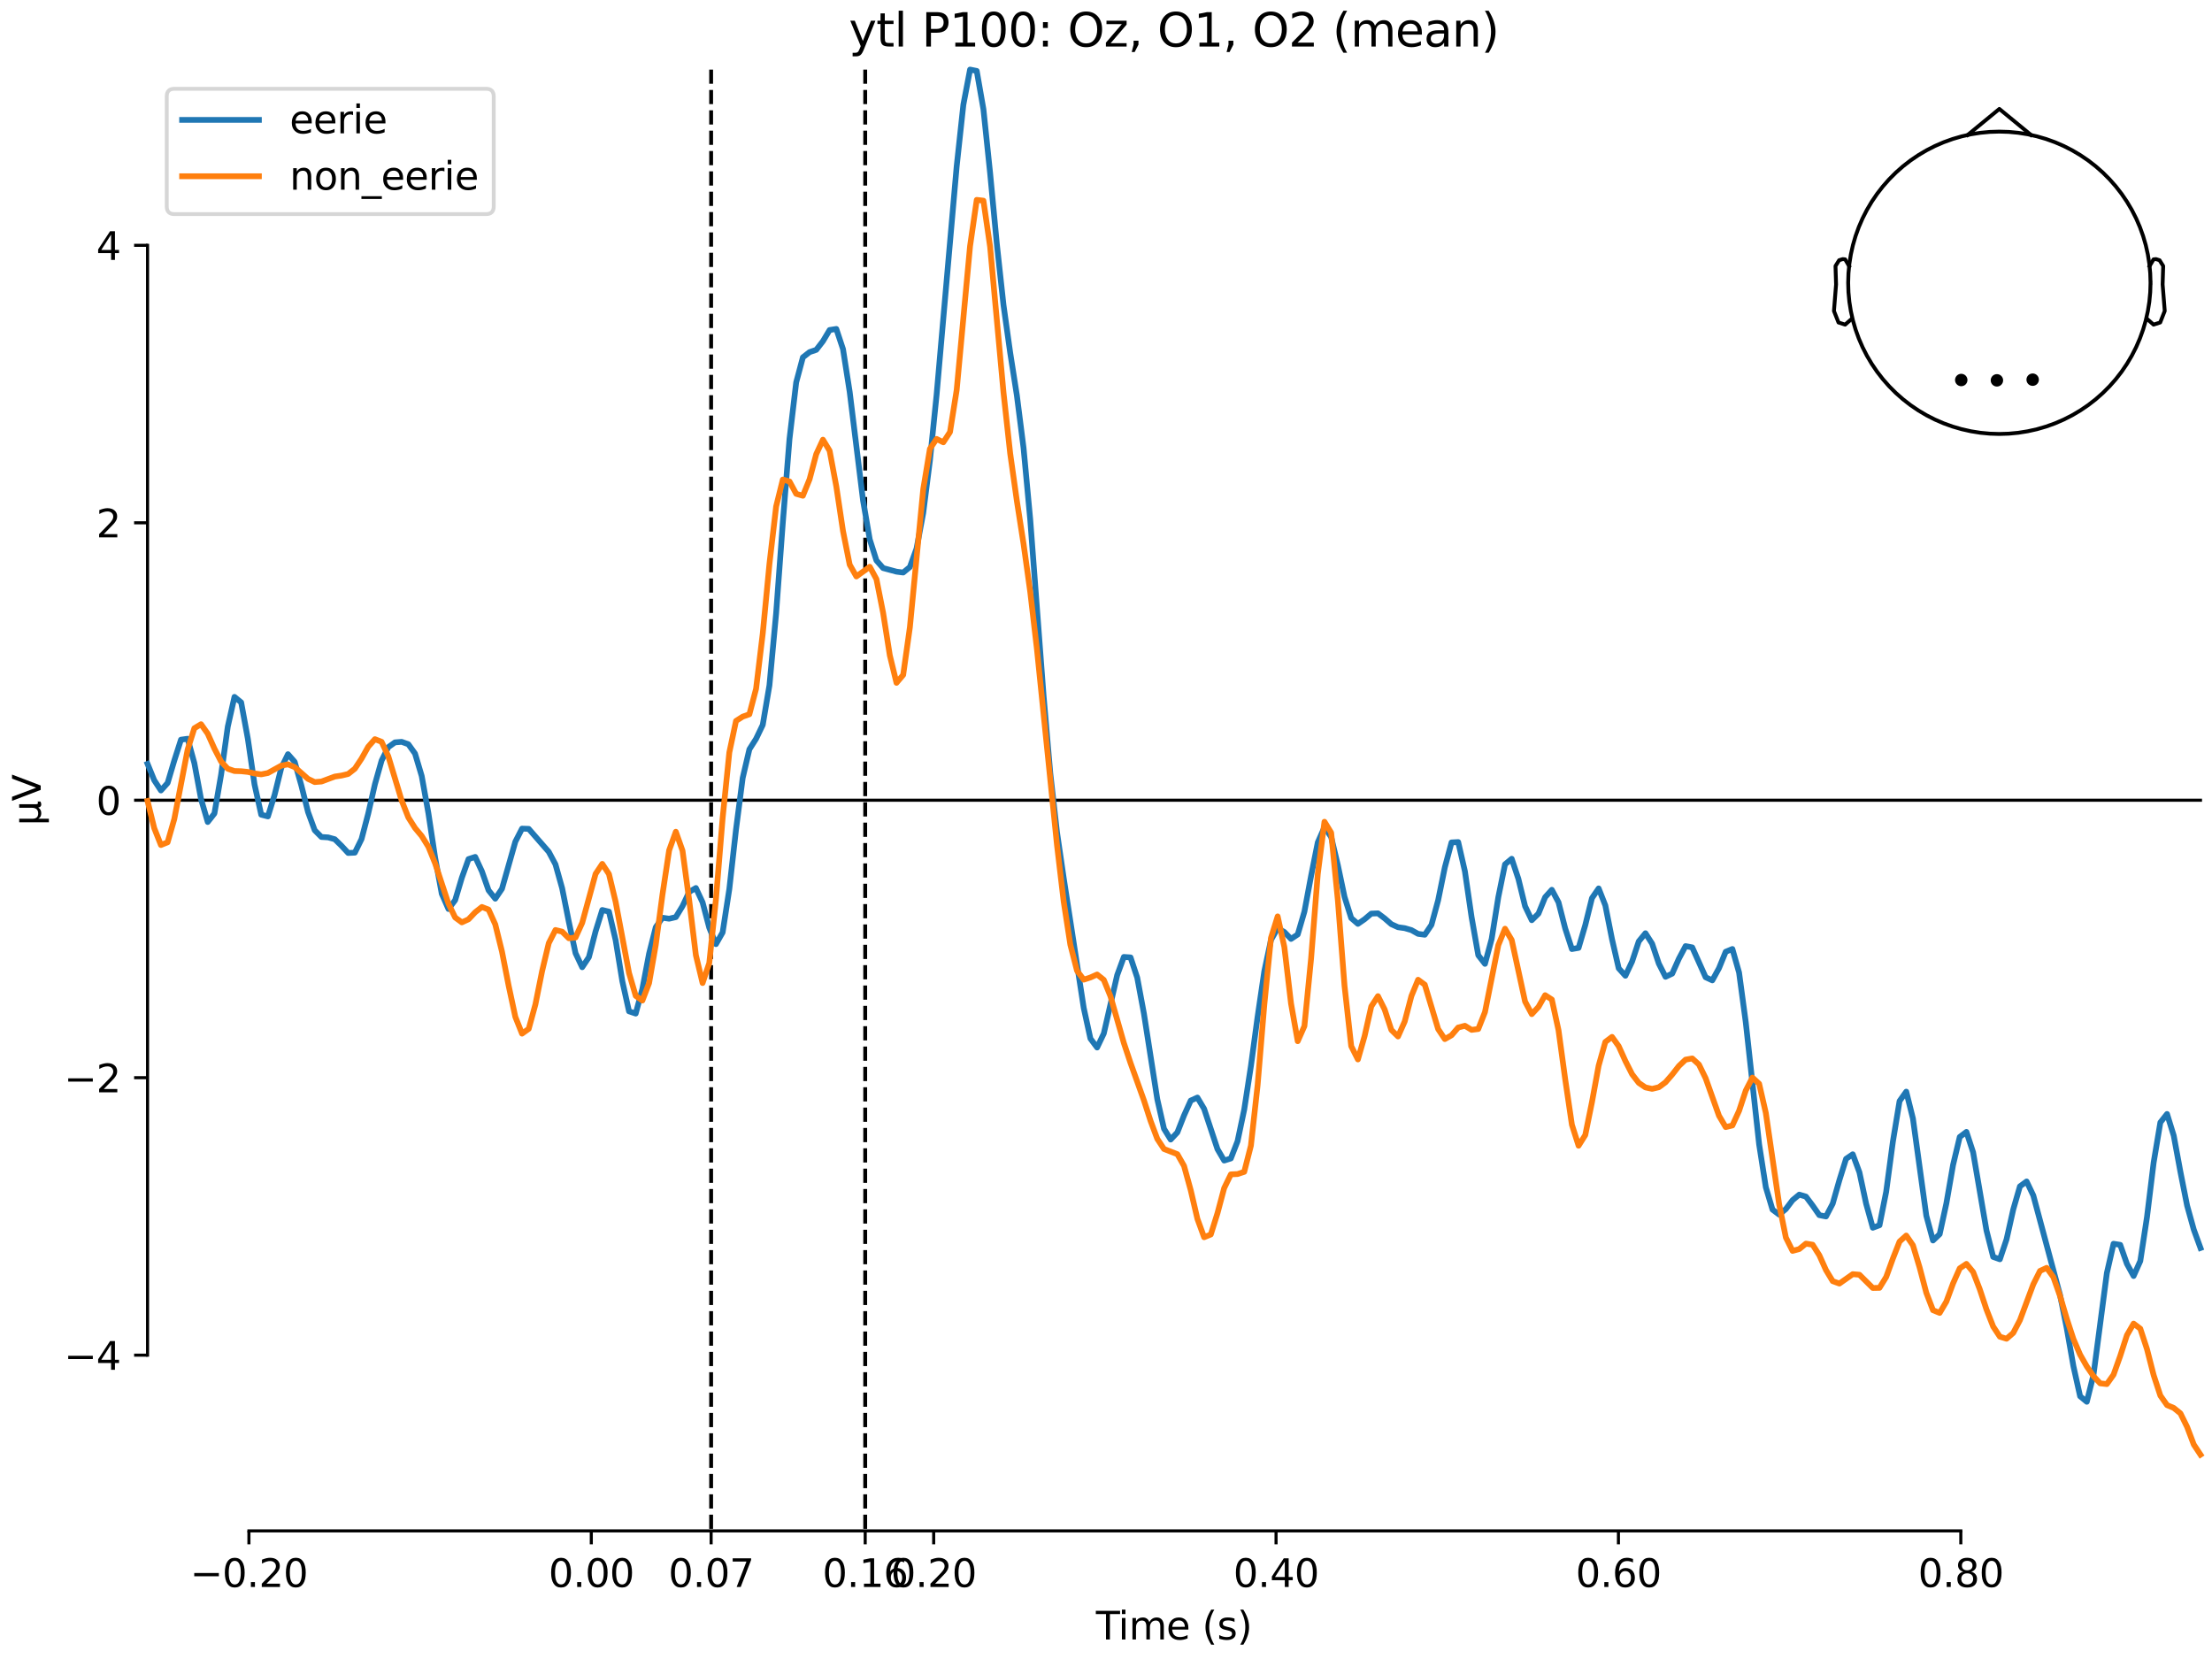 <?xml version="1.0" encoding="utf-8" standalone="no"?>
<!DOCTYPE svg PUBLIC "-//W3C//DTD SVG 1.1//EN"
  "http://www.w3.org/Graphics/SVG/1.1/DTD/svg11.dtd">
<svg xmlns:xlink="http://www.w3.org/1999/xlink" width="576pt" height="432pt" viewBox="0 0 576 432" xmlns="http://www.w3.org/2000/svg" version="1.1">
 <defs>
  <style type="text/css">*{stroke-linejoin: round; stroke-linecap: butt}</style>
 </defs>
 <g id="figure_1">
  <g id="patch_1">
   <path d="M 0 432 
L 576 432 
L 576 0 
L 0 0 
z
" style="fill: #ffffff"/>
  </g>
  <g id="axes_1">
   <g id="patch_2">
    <path d="M 38.421 398.644 
L 573 398.644 
L 573 18.118 
L 38.421 18.118 
L 38.421 398.644 
z
" style="fill: none; opacity: 0"/>
   </g>
   <g id="patch_3">
    <path d="M 38.421 352.884 
L 38.421 63.878 
" style="fill: none; stroke: #000000; stroke-width: 0.8; stroke-linejoin: miter; stroke-linecap: square"/>
   </g>
   <g id="LineCollection_1">
    <path d="M 185.177 18.118 
L 185.177 398.644 
" clip-path="url(#p6e39efc5b0)" style="fill: none; stroke-dasharray: 3.7,1.6; stroke-dashoffset: 0; stroke: #000000"/>
    <path d="M 225.297 18.118 
L 225.297 398.644 
" clip-path="url(#p6e39efc5b0)" style="fill: none; stroke-dasharray: 3.7,1.6; stroke-dashoffset: 0; stroke: #000000"/>
   </g>
   <g id="matplotlib.axis_1">
    <g id="xtick_1">
     <g id="line2d_1">
      <defs>
       <path id="meba00165ad" d="M 0 0 
L 0 3.5 
" style="stroke: #000000; stroke-width: 0.8"/>
      </defs>
      <g>
       <use xlink:href="#meba00165ad" x="64.819" y="398.644" style="stroke: #000000; stroke-width: 0.8"/>
      </g>
     </g>
     <g id="text_1">
      <!-- −0.20 -->
      <g transform="translate(49.496 413.242) scale(0.1 -0.1)">
       <defs>
        <path id="DejaVuSans-2212" d="M 678 2272 
L 4684 2272 
L 4684 1741 
L 678 1741 
L 678 2272 
z
" transform="scale(0.016)"/>
        <path id="DejaVuSans-30" d="M 2034 4250 
Q 1547 4250 1301 3770 
Q 1056 3291 1056 2328 
Q 1056 1369 1301 889 
Q 1547 409 2034 409 
Q 2525 409 2770 889 
Q 3016 1369 3016 2328 
Q 3016 3291 2770 3770 
Q 2525 4250 2034 4250 
z
M 2034 4750 
Q 2819 4750 3233 4129 
Q 3647 3509 3647 2328 
Q 3647 1150 3233 529 
Q 2819 -91 2034 -91 
Q 1250 -91 836 529 
Q 422 1150 422 2328 
Q 422 3509 836 4129 
Q 1250 4750 2034 4750 
z
" transform="scale(0.016)"/>
        <path id="DejaVuSans-2e" d="M 684 794 
L 1344 794 
L 1344 0 
L 684 0 
L 684 794 
z
" transform="scale(0.016)"/>
        <path id="DejaVuSans-32" d="M 1228 531 
L 3431 531 
L 3431 0 
L 469 0 
L 469 531 
Q 828 903 1448 1529 
Q 2069 2156 2228 2338 
Q 2531 2678 2651 2914 
Q 2772 3150 2772 3378 
Q 2772 3750 2511 3984 
Q 2250 4219 1831 4219 
Q 1534 4219 1204 4116 
Q 875 4013 500 3803 
L 500 4441 
Q 881 4594 1212 4672 
Q 1544 4750 1819 4750 
Q 2544 4750 2975 4387 
Q 3406 4025 3406 3419 
Q 3406 3131 3298 2873 
Q 3191 2616 2906 2266 
Q 2828 2175 2409 1742 
Q 1991 1309 1228 531 
z
" transform="scale(0.016)"/>
       </defs>
       <use xlink:href="#DejaVuSans-2212"/>
       <use xlink:href="#DejaVuSans-30" transform="translate(83.789 0)"/>
       <use xlink:href="#DejaVuSans-2e" transform="translate(147.412 0)"/>
       <use xlink:href="#DejaVuSans-32" transform="translate(179.199 0)"/>
       <use xlink:href="#DejaVuSans-30" transform="translate(242.822 0)"/>
      </g>
     </g>
    </g>
    <g id="xtick_2">
     <g id="line2d_2">
      <g>
       <use xlink:href="#meba00165ad" x="153.973" y="398.644" style="stroke: #000000; stroke-width: 0.8"/>
      </g>
     </g>
     <g id="text_2">
      <!-- 0.00 -->
      <g transform="translate(142.84 413.242) scale(0.1 -0.1)">
       <use xlink:href="#DejaVuSans-30"/>
       <use xlink:href="#DejaVuSans-2e" transform="translate(63.623 0)"/>
       <use xlink:href="#DejaVuSans-30" transform="translate(95.41 0)"/>
       <use xlink:href="#DejaVuSans-30" transform="translate(159.033 0)"/>
      </g>
     </g>
    </g>
    <g id="xtick_3">
     <g id="line2d_3">
      <g>
       <use xlink:href="#meba00165ad" x="185.177" y="398.644" style="stroke: #000000; stroke-width: 0.8"/>
      </g>
     </g>
     <g id="text_3">
      <!-- 0.07 -->
      <g transform="translate(174.045 413.242) scale(0.1 -0.1)">
       <defs>
        <path id="DejaVuSans-37" d="M 525 4666 
L 3525 4666 
L 3525 4397 
L 1831 0 
L 1172 0 
L 2766 4134 
L 525 4134 
L 525 4666 
z
" transform="scale(0.016)"/>
       </defs>
       <use xlink:href="#DejaVuSans-30"/>
       <use xlink:href="#DejaVuSans-2e" transform="translate(63.623 0)"/>
       <use xlink:href="#DejaVuSans-30" transform="translate(95.41 0)"/>
       <use xlink:href="#DejaVuSans-37" transform="translate(159.033 0)"/>
      </g>
     </g>
    </g>
    <g id="xtick_4">
     <g id="line2d_4">
      <g>
       <use xlink:href="#meba00165ad" x="225.297" y="398.644" style="stroke: #000000; stroke-width: 0.8"/>
      </g>
     </g>
     <g id="text_4">
      <!-- 0.16 -->
      <g transform="translate(214.164 413.242) scale(0.1 -0.1)">
       <defs>
        <path id="DejaVuSans-31" d="M 794 531 
L 1825 531 
L 1825 4091 
L 703 3866 
L 703 4441 
L 1819 4666 
L 2450 4666 
L 2450 531 
L 3481 531 
L 3481 0 
L 794 0 
L 794 531 
z
" transform="scale(0.016)"/>
        <path id="DejaVuSans-36" d="M 2113 2584 
Q 1688 2584 1439 2293 
Q 1191 2003 1191 1497 
Q 1191 994 1439 701 
Q 1688 409 2113 409 
Q 2538 409 2786 701 
Q 3034 994 3034 1497 
Q 3034 2003 2786 2293 
Q 2538 2584 2113 2584 
z
M 3366 4563 
L 3366 3988 
Q 3128 4100 2886 4159 
Q 2644 4219 2406 4219 
Q 1781 4219 1451 3797 
Q 1122 3375 1075 2522 
Q 1259 2794 1537 2939 
Q 1816 3084 2150 3084 
Q 2853 3084 3261 2657 
Q 3669 2231 3669 1497 
Q 3669 778 3244 343 
Q 2819 -91 2113 -91 
Q 1303 -91 875 529 
Q 447 1150 447 2328 
Q 447 3434 972 4092 
Q 1497 4750 2381 4750 
Q 2619 4750 2861 4703 
Q 3103 4656 3366 4563 
z
" transform="scale(0.016)"/>
       </defs>
       <use xlink:href="#DejaVuSans-30"/>
       <use xlink:href="#DejaVuSans-2e" transform="translate(63.623 0)"/>
       <use xlink:href="#DejaVuSans-31" transform="translate(95.41 0)"/>
       <use xlink:href="#DejaVuSans-36" transform="translate(159.033 0)"/>
      </g>
     </g>
    </g>
    <g id="xtick_5">
     <g id="line2d_5">
      <g>
       <use xlink:href="#meba00165ad" x="243.128" y="398.644" style="stroke: #000000; stroke-width: 0.8"/>
      </g>
     </g>
     <g id="text_5">
      <!-- 0.20 -->
      <g transform="translate(231.995 413.242) scale(0.1 -0.1)">
       <use xlink:href="#DejaVuSans-30"/>
       <use xlink:href="#DejaVuSans-2e" transform="translate(63.623 0)"/>
       <use xlink:href="#DejaVuSans-32" transform="translate(95.41 0)"/>
       <use xlink:href="#DejaVuSans-30" transform="translate(159.033 0)"/>
      </g>
     </g>
    </g>
    <g id="xtick_6">
     <g id="line2d_6">
      <g>
       <use xlink:href="#meba00165ad" x="332.282" y="398.644" style="stroke: #000000; stroke-width: 0.8"/>
      </g>
     </g>
     <g id="text_6">
      <!-- 0.40 -->
      <g transform="translate(321.15 413.242) scale(0.1 -0.1)">
       <defs>
        <path id="DejaVuSans-34" d="M 2419 4116 
L 825 1625 
L 2419 1625 
L 2419 4116 
z
M 2253 4666 
L 3047 4666 
L 3047 1625 
L 3713 1625 
L 3713 1100 
L 3047 1100 
L 3047 0 
L 2419 0 
L 2419 1100 
L 313 1100 
L 313 1709 
L 2253 4666 
z
" transform="scale(0.016)"/>
       </defs>
       <use xlink:href="#DejaVuSans-30"/>
       <use xlink:href="#DejaVuSans-2e" transform="translate(63.623 0)"/>
       <use xlink:href="#DejaVuSans-34" transform="translate(95.41 0)"/>
       <use xlink:href="#DejaVuSans-30" transform="translate(159.033 0)"/>
      </g>
     </g>
    </g>
    <g id="xtick_7">
     <g id="line2d_7">
      <g>
       <use xlink:href="#meba00165ad" x="421.437" y="398.644" style="stroke: #000000; stroke-width: 0.8"/>
      </g>
     </g>
     <g id="text_7">
      <!-- 0.60 -->
      <g transform="translate(410.304 413.242) scale(0.1 -0.1)">
       <use xlink:href="#DejaVuSans-30"/>
       <use xlink:href="#DejaVuSans-2e" transform="translate(63.623 0)"/>
       <use xlink:href="#DejaVuSans-36" transform="translate(95.41 0)"/>
       <use xlink:href="#DejaVuSans-30" transform="translate(159.033 0)"/>
      </g>
     </g>
    </g>
    <g id="xtick_8">
     <g id="line2d_8">
      <g>
       <use xlink:href="#meba00165ad" x="510.592" y="398.644" style="stroke: #000000; stroke-width: 0.8"/>
      </g>
     </g>
     <g id="text_8">
      <!-- 0.80 -->
      <g transform="translate(499.459 413.242) scale(0.1 -0.1)">
       <defs>
        <path id="DejaVuSans-38" d="M 2034 2216 
Q 1584 2216 1326 1975 
Q 1069 1734 1069 1313 
Q 1069 891 1326 650 
Q 1584 409 2034 409 
Q 2484 409 2743 651 
Q 3003 894 3003 1313 
Q 3003 1734 2745 1975 
Q 2488 2216 2034 2216 
z
M 1403 2484 
Q 997 2584 770 2862 
Q 544 3141 544 3541 
Q 544 4100 942 4425 
Q 1341 4750 2034 4750 
Q 2731 4750 3128 4425 
Q 3525 4100 3525 3541 
Q 3525 3141 3298 2862 
Q 3072 2584 2669 2484 
Q 3125 2378 3379 2068 
Q 3634 1759 3634 1313 
Q 3634 634 3220 271 
Q 2806 -91 2034 -91 
Q 1263 -91 848 271 
Q 434 634 434 1313 
Q 434 1759 690 2068 
Q 947 2378 1403 2484 
z
M 1172 3481 
Q 1172 3119 1398 2916 
Q 1625 2713 2034 2713 
Q 2441 2713 2670 2916 
Q 2900 3119 2900 3481 
Q 2900 3844 2670 4047 
Q 2441 4250 2034 4250 
Q 1625 4250 1398 4047 
Q 1172 3844 1172 3481 
z
" transform="scale(0.016)"/>
       </defs>
       <use xlink:href="#DejaVuSans-30"/>
       <use xlink:href="#DejaVuSans-2e" transform="translate(63.623 0)"/>
       <use xlink:href="#DejaVuSans-38" transform="translate(95.41 0)"/>
       <use xlink:href="#DejaVuSans-30" transform="translate(159.033 0)"/>
      </g>
     </g>
    </g>
    <g id="text_9">
     <!-- Time (s) -->
     <g transform="translate(285.381 426.92) scale(0.1 -0.1)">
      <defs>
       <path id="DejaVuSans-54" d="M -19 4666 
L 3928 4666 
L 3928 4134 
L 2272 4134 
L 2272 0 
L 1638 0 
L 1638 4134 
L -19 4134 
L -19 4666 
z
" transform="scale(0.016)"/>
       <path id="DejaVuSans-69" d="M 603 3500 
L 1178 3500 
L 1178 0 
L 603 0 
L 603 3500 
z
M 603 4863 
L 1178 4863 
L 1178 4134 
L 603 4134 
L 603 4863 
z
" transform="scale(0.016)"/>
       <path id="DejaVuSans-6d" d="M 3328 2828 
Q 3544 3216 3844 3400 
Q 4144 3584 4550 3584 
Q 5097 3584 5394 3201 
Q 5691 2819 5691 2113 
L 5691 0 
L 5113 0 
L 5113 2094 
Q 5113 2597 4934 2840 
Q 4756 3084 4391 3084 
Q 3944 3084 3684 2787 
Q 3425 2491 3425 1978 
L 3425 0 
L 2847 0 
L 2847 2094 
Q 2847 2600 2669 2842 
Q 2491 3084 2119 3084 
Q 1678 3084 1418 2786 
Q 1159 2488 1159 1978 
L 1159 0 
L 581 0 
L 581 3500 
L 1159 3500 
L 1159 2956 
Q 1356 3278 1631 3431 
Q 1906 3584 2284 3584 
Q 2666 3584 2933 3390 
Q 3200 3197 3328 2828 
z
" transform="scale(0.016)"/>
       <path id="DejaVuSans-65" d="M 3597 1894 
L 3597 1613 
L 953 1613 
Q 991 1019 1311 708 
Q 1631 397 2203 397 
Q 2534 397 2845 478 
Q 3156 559 3463 722 
L 3463 178 
Q 3153 47 2828 -22 
Q 2503 -91 2169 -91 
Q 1331 -91 842 396 
Q 353 884 353 1716 
Q 353 2575 817 3079 
Q 1281 3584 2069 3584 
Q 2775 3584 3186 3129 
Q 3597 2675 3597 1894 
z
M 3022 2063 
Q 3016 2534 2758 2815 
Q 2500 3097 2075 3097 
Q 1594 3097 1305 2825 
Q 1016 2553 972 2059 
L 3022 2063 
z
" transform="scale(0.016)"/>
       <path id="DejaVuSans-20" transform="scale(0.016)"/>
       <path id="DejaVuSans-28" d="M 1984 4856 
Q 1566 4138 1362 3434 
Q 1159 2731 1159 2009 
Q 1159 1288 1364 580 
Q 1569 -128 1984 -844 
L 1484 -844 
Q 1016 -109 783 600 
Q 550 1309 550 2009 
Q 550 2706 781 3412 
Q 1013 4119 1484 4856 
L 1984 4856 
z
" transform="scale(0.016)"/>
       <path id="DejaVuSans-73" d="M 2834 3397 
L 2834 2853 
Q 2591 2978 2328 3040 
Q 2066 3103 1784 3103 
Q 1356 3103 1142 2972 
Q 928 2841 928 2578 
Q 928 2378 1081 2264 
Q 1234 2150 1697 2047 
L 1894 2003 
Q 2506 1872 2764 1633 
Q 3022 1394 3022 966 
Q 3022 478 2636 193 
Q 2250 -91 1575 -91 
Q 1294 -91 989 -36 
Q 684 19 347 128 
L 347 722 
Q 666 556 975 473 
Q 1284 391 1588 391 
Q 1994 391 2212 530 
Q 2431 669 2431 922 
Q 2431 1156 2273 1281 
Q 2116 1406 1581 1522 
L 1381 1569 
Q 847 1681 609 1914 
Q 372 2147 372 2553 
Q 372 3047 722 3315 
Q 1072 3584 1716 3584 
Q 2034 3584 2315 3537 
Q 2597 3491 2834 3397 
z
" transform="scale(0.016)"/>
       <path id="DejaVuSans-29" d="M 513 4856 
L 1013 4856 
Q 1481 4119 1714 3412 
Q 1947 2706 1947 2009 
Q 1947 1309 1714 600 
Q 1481 -109 1013 -844 
L 513 -844 
Q 928 -128 1133 580 
Q 1338 1288 1338 2009 
Q 1338 2731 1133 3434 
Q 928 4138 513 4856 
z
" transform="scale(0.016)"/>
      </defs>
      <use xlink:href="#DejaVuSans-54"/>
      <use xlink:href="#DejaVuSans-69" transform="translate(57.959 0)"/>
      <use xlink:href="#DejaVuSans-6d" transform="translate(85.742 0)"/>
      <use xlink:href="#DejaVuSans-65" transform="translate(183.154 0)"/>
      <use xlink:href="#DejaVuSans-20" transform="translate(244.678 0)"/>
      <use xlink:href="#DejaVuSans-28" transform="translate(276.465 0)"/>
      <use xlink:href="#DejaVuSans-73" transform="translate(315.479 0)"/>
      <use xlink:href="#DejaVuSans-29" transform="translate(367.578 0)"/>
     </g>
    </g>
   </g>
   <g id="matplotlib.axis_2">
    <g id="ytick_1">
     <g id="line2d_9">
      <defs>
       <path id="me41c57a1b2" d="M 0 0 
L -3.5 0 
" style="stroke: #000000; stroke-width: 0.8"/>
      </defs>
      <g>
       <use xlink:href="#me41c57a1b2" x="38.421" y="352.884" style="stroke: #000000; stroke-width: 0.8"/>
      </g>
     </g>
     <g id="text_10">
      <!-- −4 -->
      <g transform="translate(16.678 356.683) scale(0.1 -0.1)">
       <use xlink:href="#DejaVuSans-2212"/>
       <use xlink:href="#DejaVuSans-34" transform="translate(83.789 0)"/>
      </g>
     </g>
    </g>
    <g id="ytick_2">
     <g id="line2d_10">
      <g>
       <use xlink:href="#me41c57a1b2" x="38.421" y="280.632" style="stroke: #000000; stroke-width: 0.8"/>
      </g>
     </g>
     <g id="text_11">
      <!-- −2 -->
      <g transform="translate(16.678 284.432) scale(0.1 -0.1)">
       <use xlink:href="#DejaVuSans-2212"/>
       <use xlink:href="#DejaVuSans-32" transform="translate(83.789 0)"/>
      </g>
     </g>
    </g>
    <g id="ytick_3">
     <g id="line2d_11">
      <g>
       <use xlink:href="#me41c57a1b2" x="38.421" y="208.381" style="stroke: #000000; stroke-width: 0.8"/>
      </g>
     </g>
     <g id="text_12">
      <!-- 0 -->
      <g transform="translate(25.058 212.18) scale(0.1 -0.1)">
       <use xlink:href="#DejaVuSans-30"/>
      </g>
     </g>
    </g>
    <g id="ytick_4">
     <g id="line2d_12">
      <g>
       <use xlink:href="#me41c57a1b2" x="38.421" y="136.129" style="stroke: #000000; stroke-width: 0.8"/>
      </g>
     </g>
     <g id="text_13">
      <!-- 2 -->
      <g transform="translate(25.058 139.929) scale(0.1 -0.1)">
       <use xlink:href="#DejaVuSans-32"/>
      </g>
     </g>
    </g>
    <g id="ytick_5">
     <g id="line2d_13">
      <g>
       <use xlink:href="#me41c57a1b2" x="38.421" y="63.878" style="stroke: #000000; stroke-width: 0.8"/>
      </g>
     </g>
     <g id="text_14">
      <!-- 4 -->
      <g transform="translate(25.058 67.677) scale(0.1 -0.1)">
       <use xlink:href="#DejaVuSans-34"/>
      </g>
     </g>
    </g>
    <g id="text_15">
     <!-- µV -->
     <g transform="translate(10.599 214.982) rotate(-90) scale(0.1 -0.1)">
      <defs>
       <path id="DejaVuSans-b5" d="M 544 -1331 
L 544 3500 
L 1119 3500 
L 1119 1325 
Q 1119 872 1334 640 
Q 1550 409 1972 409 
Q 2434 409 2667 671 
Q 2900 934 2900 1459 
L 2900 3500 
L 3475 3500 
L 3475 806 
Q 3475 619 3529 530 
Q 3584 441 3700 441 
Q 3728 441 3778 458 
Q 3828 475 3916 513 
L 3916 50 
Q 3788 -22 3673 -56 
Q 3559 -91 3450 -91 
Q 3234 -91 3106 31 
Q 2978 153 2931 403 
Q 2775 156 2548 32 
Q 2322 -91 2016 -91 
Q 1697 -91 1473 31 
Q 1250 153 1119 397 
L 1119 -1331 
L 544 -1331 
z
" transform="scale(0.016)"/>
       <path id="DejaVuSans-56" d="M 1831 0 
L 50 4666 
L 709 4666 
L 2188 738 
L 3669 4666 
L 4325 4666 
L 2547 0 
L 1831 0 
z
" transform="scale(0.016)"/>
      </defs>
      <use xlink:href="#DejaVuSans-b5"/>
      <use xlink:href="#DejaVuSans-56" transform="translate(63.623 0)"/>
     </g>
    </g>
   </g>
   <g id="patch_4">
    <path d="M 64.819 398.644 
L 510.592 398.644 
" style="fill: none; stroke: #000000; stroke-width: 0.8; stroke-linejoin: miter; stroke-linecap: square"/>
   </g>
   <g id="patch_5">
    <path d="M 38.421 208.381 
L 573 208.381 
" style="fill: none; stroke: #000000; stroke-width: 0.8; stroke-linejoin: miter; stroke-linecap: square"/>
   </g>
   <g id="text_16">
    <!-- ytl P100: Oz, O1, O2 (mean) -->
    <g transform="translate(221.049 12.118) scale(0.12 -0.12)">
     <defs>
      <path id="DejaVuSans-79" d="M 2059 -325 
Q 1816 -950 1584 -1140 
Q 1353 -1331 966 -1331 
L 506 -1331 
L 506 -850 
L 844 -850 
Q 1081 -850 1212 -737 
Q 1344 -625 1503 -206 
L 1606 56 
L 191 3500 
L 800 3500 
L 1894 763 
L 2988 3500 
L 3597 3500 
L 2059 -325 
z
" transform="scale(0.016)"/>
      <path id="DejaVuSans-74" d="M 1172 4494 
L 1172 3500 
L 2356 3500 
L 2356 3053 
L 1172 3053 
L 1172 1153 
Q 1172 725 1289 603 
Q 1406 481 1766 481 
L 2356 481 
L 2356 0 
L 1766 0 
Q 1100 0 847 248 
Q 594 497 594 1153 
L 594 3053 
L 172 3053 
L 172 3500 
L 594 3500 
L 594 4494 
L 1172 4494 
z
" transform="scale(0.016)"/>
      <path id="DejaVuSans-6c" d="M 603 4863 
L 1178 4863 
L 1178 0 
L 603 0 
L 603 4863 
z
" transform="scale(0.016)"/>
      <path id="DejaVuSans-50" d="M 1259 4147 
L 1259 2394 
L 2053 2394 
Q 2494 2394 2734 2622 
Q 2975 2850 2975 3272 
Q 2975 3691 2734 3919 
Q 2494 4147 2053 4147 
L 1259 4147 
z
M 628 4666 
L 2053 4666 
Q 2838 4666 3239 4311 
Q 3641 3956 3641 3272 
Q 3641 2581 3239 2228 
Q 2838 1875 2053 1875 
L 1259 1875 
L 1259 0 
L 628 0 
L 628 4666 
z
" transform="scale(0.016)"/>
      <path id="DejaVuSans-3a" d="M 750 794 
L 1409 794 
L 1409 0 
L 750 0 
L 750 794 
z
M 750 3309 
L 1409 3309 
L 1409 2516 
L 750 2516 
L 750 3309 
z
" transform="scale(0.016)"/>
      <path id="DejaVuSans-4f" d="M 2522 4238 
Q 1834 4238 1429 3725 
Q 1025 3213 1025 2328 
Q 1025 1447 1429 934 
Q 1834 422 2522 422 
Q 3209 422 3611 934 
Q 4013 1447 4013 2328 
Q 4013 3213 3611 3725 
Q 3209 4238 2522 4238 
z
M 2522 4750 
Q 3503 4750 4090 4092 
Q 4678 3434 4678 2328 
Q 4678 1225 4090 567 
Q 3503 -91 2522 -91 
Q 1538 -91 948 565 
Q 359 1222 359 2328 
Q 359 3434 948 4092 
Q 1538 4750 2522 4750 
z
" transform="scale(0.016)"/>
      <path id="DejaVuSans-7a" d="M 353 3500 
L 3084 3500 
L 3084 2975 
L 922 459 
L 3084 459 
L 3084 0 
L 275 0 
L 275 525 
L 2438 3041 
L 353 3041 
L 353 3500 
z
" transform="scale(0.016)"/>
      <path id="DejaVuSans-2c" d="M 750 794 
L 1409 794 
L 1409 256 
L 897 -744 
L 494 -744 
L 750 256 
L 750 794 
z
" transform="scale(0.016)"/>
      <path id="DejaVuSans-61" d="M 2194 1759 
Q 1497 1759 1228 1600 
Q 959 1441 959 1056 
Q 959 750 1161 570 
Q 1363 391 1709 391 
Q 2188 391 2477 730 
Q 2766 1069 2766 1631 
L 2766 1759 
L 2194 1759 
z
M 3341 1997 
L 3341 0 
L 2766 0 
L 2766 531 
Q 2569 213 2275 61 
Q 1981 -91 1556 -91 
Q 1019 -91 701 211 
Q 384 513 384 1019 
Q 384 1609 779 1909 
Q 1175 2209 1959 2209 
L 2766 2209 
L 2766 2266 
Q 2766 2663 2505 2880 
Q 2244 3097 1772 3097 
Q 1472 3097 1187 3025 
Q 903 2953 641 2809 
L 641 3341 
Q 956 3463 1253 3523 
Q 1550 3584 1831 3584 
Q 2591 3584 2966 3190 
Q 3341 2797 3341 1997 
z
" transform="scale(0.016)"/>
      <path id="DejaVuSans-6e" d="M 3513 2113 
L 3513 0 
L 2938 0 
L 2938 2094 
Q 2938 2591 2744 2837 
Q 2550 3084 2163 3084 
Q 1697 3084 1428 2787 
Q 1159 2491 1159 1978 
L 1159 0 
L 581 0 
L 581 3500 
L 1159 3500 
L 1159 2956 
Q 1366 3272 1645 3428 
Q 1925 3584 2291 3584 
Q 2894 3584 3203 3211 
Q 3513 2838 3513 2113 
z
" transform="scale(0.016)"/>
     </defs>
     <use xlink:href="#DejaVuSans-79"/>
     <use xlink:href="#DejaVuSans-74" transform="translate(59.18 0)"/>
     <use xlink:href="#DejaVuSans-6c" transform="translate(98.389 0)"/>
     <use xlink:href="#DejaVuSans-20" transform="translate(126.172 0)"/>
     <use xlink:href="#DejaVuSans-50" transform="translate(157.959 0)"/>
     <use xlink:href="#DejaVuSans-31" transform="translate(218.262 0)"/>
     <use xlink:href="#DejaVuSans-30" transform="translate(281.885 0)"/>
     <use xlink:href="#DejaVuSans-30" transform="translate(345.508 0)"/>
     <use xlink:href="#DejaVuSans-3a" transform="translate(409.131 0)"/>
     <use xlink:href="#DejaVuSans-20" transform="translate(442.822 0)"/>
     <use xlink:href="#DejaVuSans-4f" transform="translate(474.609 0)"/>
     <use xlink:href="#DejaVuSans-7a" transform="translate(553.32 0)"/>
     <use xlink:href="#DejaVuSans-2c" transform="translate(605.811 0)"/>
     <use xlink:href="#DejaVuSans-20" transform="translate(637.598 0)"/>
     <use xlink:href="#DejaVuSans-4f" transform="translate(669.385 0)"/>
     <use xlink:href="#DejaVuSans-31" transform="translate(748.096 0)"/>
     <use xlink:href="#DejaVuSans-2c" transform="translate(811.719 0)"/>
     <use xlink:href="#DejaVuSans-20" transform="translate(843.506 0)"/>
     <use xlink:href="#DejaVuSans-4f" transform="translate(875.293 0)"/>
     <use xlink:href="#DejaVuSans-32" transform="translate(954.004 0)"/>
     <use xlink:href="#DejaVuSans-20" transform="translate(1017.627 0)"/>
     <use xlink:href="#DejaVuSans-28" transform="translate(1049.414 0)"/>
     <use xlink:href="#DejaVuSans-6d" transform="translate(1088.428 0)"/>
     <use xlink:href="#DejaVuSans-65" transform="translate(1185.84 0)"/>
     <use xlink:href="#DejaVuSans-61" transform="translate(1247.363 0)"/>
     <use xlink:href="#DejaVuSans-6e" transform="translate(1308.643 0)"/>
     <use xlink:href="#DejaVuSans-29" transform="translate(1372.021 0)"/>
    </g>
   </g>
   <g id="legend_1">
    <g id="patch_6">
     <path d="M 45.421 55.753 
L 126.563 55.753 
Q 128.563 55.753 128.563 53.753 
L 128.563 25.118 
Q 128.563 23.118 126.563 23.118 
L 45.421 23.118 
Q 43.421 23.118 43.421 25.118 
L 43.421 53.753 
Q 43.421 55.753 45.421 55.753 
z
" style="fill: #ffffff; opacity: 0.8; stroke: #cccccc; stroke-linejoin: miter"/>
    </g>
    <g id="line2d_14">
     <path d="M 47.421 31.217 
L 57.421 31.217 
L 67.421 31.217 
" style="fill: none; stroke: #1f77b4; stroke-width: 1.5; stroke-linecap: square"/>
    </g>
    <g id="text_17">
     <!-- eerie -->
     <g transform="translate(75.421 34.717) scale(0.1 -0.1)">
      <defs>
       <path id="DejaVuSans-72" d="M 2631 2963 
Q 2534 3019 2420 3045 
Q 2306 3072 2169 3072 
Q 1681 3072 1420 2755 
Q 1159 2438 1159 1844 
L 1159 0 
L 581 0 
L 581 3500 
L 1159 3500 
L 1159 2956 
Q 1341 3275 1631 3429 
Q 1922 3584 2338 3584 
Q 2397 3584 2469 3576 
Q 2541 3569 2628 3553 
L 2631 2963 
z
" transform="scale(0.016)"/>
      </defs>
      <use xlink:href="#DejaVuSans-65"/>
      <use xlink:href="#DejaVuSans-65" transform="translate(61.523 0)"/>
      <use xlink:href="#DejaVuSans-72" transform="translate(123.047 0)"/>
      <use xlink:href="#DejaVuSans-69" transform="translate(164.16 0)"/>
      <use xlink:href="#DejaVuSans-65" transform="translate(191.943 0)"/>
     </g>
    </g>
    <g id="line2d_15">
     <path d="M 47.421 45.895 
L 57.421 45.895 
L 67.421 45.895 
" style="fill: none; stroke: #ff7f0e; stroke-width: 1.5; stroke-linecap: square"/>
    </g>
    <g id="text_18">
     <!-- non_eerie -->
     <g transform="translate(75.421 49.395) scale(0.1 -0.1)">
      <defs>
       <path id="DejaVuSans-6f" d="M 1959 3097 
Q 1497 3097 1228 2736 
Q 959 2375 959 1747 
Q 959 1119 1226 758 
Q 1494 397 1959 397 
Q 2419 397 2687 759 
Q 2956 1122 2956 1747 
Q 2956 2369 2687 2733 
Q 2419 3097 1959 3097 
z
M 1959 3584 
Q 2709 3584 3137 3096 
Q 3566 2609 3566 1747 
Q 3566 888 3137 398 
Q 2709 -91 1959 -91 
Q 1206 -91 779 398 
Q 353 888 353 1747 
Q 353 2609 779 3096 
Q 1206 3584 1959 3584 
z
" transform="scale(0.016)"/>
       <path id="DejaVuSans-5f" d="M 3263 -1063 
L 3263 -1509 
L -63 -1509 
L -63 -1063 
L 3263 -1063 
z
" transform="scale(0.016)"/>
      </defs>
      <use xlink:href="#DejaVuSans-6e"/>
      <use xlink:href="#DejaVuSans-6f" transform="translate(63.379 0)"/>
      <use xlink:href="#DejaVuSans-6e" transform="translate(124.561 0)"/>
      <use xlink:href="#DejaVuSans-5f" transform="translate(187.939 0)"/>
      <use xlink:href="#DejaVuSans-65" transform="translate(237.939 0)"/>
      <use xlink:href="#DejaVuSans-65" transform="translate(299.463 0)"/>
      <use xlink:href="#DejaVuSans-72" transform="translate(360.986 0)"/>
      <use xlink:href="#DejaVuSans-69" transform="translate(402.1 0)"/>
      <use xlink:href="#DejaVuSans-65" transform="translate(429.883 0)"/>
     </g>
    </g>
   </g>
   <g id="line2d_16">
    <path d="M 38.421 198.913 
L 40.162 203.175 
L 41.903 205.837 
L 43.644 203.892 
L 45.386 198.043 
L 47.127 192.609 
L 48.868 192.371 
L 50.61 198.712 
L 52.351 208.079 
L 54.092 214.047 
L 55.834 211.834 
L 57.575 201.728 
L 59.316 189.202 
L 61.057 181.464 
L 62.799 182.898 
L 64.54 192.384 
L 66.281 204.284 
L 68.023 212.144 
L 69.764 212.594 
L 71.505 206.971 
L 73.247 199.954 
L 74.988 196.388 
L 76.729 198.376 
L 78.47 204.524 
L 80.212 211.455 
L 81.953 216.201 
L 83.694 217.948 
L 85.436 218.052 
L 87.177 218.53 
L 88.918 220.236 
L 90.66 222.112 
L 92.401 222.031 
L 94.142 218.493 
L 95.883 211.853 
L 97.625 204.231 
L 99.366 198.053 
L 101.107 194.563 
L 102.849 193.313 
L 104.59 193.172 
L 106.331 193.799 
L 108.073 196.228 
L 109.814 202.077 
L 111.555 211.76 
L 113.296 223.273 
L 115.038 232.75 
L 116.779 236.704 
L 118.52 234.408 
L 120.262 228.573 
L 122.003 223.704 
L 123.744 223.137 
L 125.486 226.893 
L 127.227 231.836 
L 128.968 234.015 
L 130.709 231.439 
L 134.192 219.176 
L 135.933 215.775 
L 137.675 215.833 
L 142.899 221.816 
L 144.64 225.076 
L 146.381 231.292 
L 148.122 240.033 
L 149.864 248.201 
L 151.605 251.869 
L 153.346 249.246 
L 155.088 242.54 
L 156.829 236.96 
L 158.57 237.386 
L 160.312 244.823 
L 162.053 255.509 
L 163.794 263.344 
L 165.535 263.932 
L 167.277 257.497 
L 169.018 248.332 
L 170.759 241.438 
L 172.501 238.973 
L 174.242 239.231 
L 175.983 238.818 
L 177.725 235.956 
L 179.466 232.248 
L 181.207 231.234 
L 182.948 234.975 
L 184.69 241.587 
L 186.431 245.849 
L 188.172 242.801 
L 189.914 231.513 
L 191.655 216.015 
L 193.396 202.571 
L 195.138 195.126 
L 196.879 192.381 
L 198.62 188.754 
L 200.361 178.451 
L 202.103 159.709 
L 203.844 136.119 
L 205.585 114.288 
L 207.327 99.571 
L 209.068 93.053 
L 210.809 91.689 
L 212.551 91.096 
L 214.292 88.843 
L 216.033 85.93 
L 217.774 85.656 
L 219.516 90.908 
L 221.257 102.033 
L 224.74 130.334 
L 226.481 140.471 
L 228.222 145.948 
L 229.964 147.923 
L 233.446 148.86 
L 235.187 149.084 
L 236.929 147.661 
L 238.67 142.833 
L 240.411 133.544 
L 242.153 119.881 
L 243.894 102.761 
L 249.118 43.318 
L 250.859 27.263 
L 252.6 18.118 
L 254.342 18.471 
L 256.083 28.446 
L 257.824 45.062 
L 259.566 63.45 
L 261.307 79.414 
L 263.048 91.816 
L 264.79 102.953 
L 266.531 116.645 
L 268.272 135.289 
L 271.755 181.295 
L 273.496 201.36 
L 275.237 216.705 
L 276.979 228.621 
L 282.203 262.47 
L 283.944 270.451 
L 285.685 272.772 
L 287.427 269.123 
L 290.909 253.932 
L 292.65 249.187 
L 294.392 249.307 
L 296.133 254.573 
L 297.874 263.927 
L 301.357 286.234 
L 303.098 293.913 
L 304.84 296.738 
L 306.581 294.877 
L 308.322 290.452 
L 310.063 286.589 
L 311.805 285.802 
L 313.546 288.732 
L 317.029 299.23 
L 318.77 302.208 
L 320.511 301.659 
L 322.253 297.176 
L 323.994 288.923 
L 325.735 277.606 
L 327.476 264.781 
L 329.218 252.94 
L 330.959 244.765 
L 332.7 241.695 
L 334.442 242.693 
L 336.183 244.49 
L 337.924 243.336 
L 339.666 237.386 
L 341.407 228.065 
L 343.148 219.355 
L 344.889 215.405 
L 346.631 217.946 
L 348.372 225.293 
L 350.113 233.544 
L 351.855 239.07 
L 353.596 240.57 
L 355.337 239.37 
L 357.079 237.902 
L 358.82 237.828 
L 360.561 239.142 
L 362.302 240.655 
L 364.044 241.446 
L 365.785 241.688 
L 367.526 242.194 
L 369.268 243.173 
L 371.009 243.406 
L 372.75 240.83 
L 374.492 234.412 
L 376.233 225.86 
L 377.974 219.367 
L 379.715 219.271 
L 381.457 226.876 
L 383.198 238.835 
L 384.939 248.739 
L 386.681 250.984 
L 388.422 244.509 
L 390.163 233.598 
L 391.905 225.065 
L 393.646 223.624 
L 395.387 228.861 
L 397.128 235.978 
L 398.87 239.619 
L 400.611 237.907 
L 402.352 233.628 
L 404.094 231.699 
L 405.835 234.966 
L 407.576 241.762 
L 409.318 247.13 
L 411.059 246.828 
L 412.8 240.905 
L 414.541 233.872 
L 416.283 231.342 
L 418.024 235.762 
L 419.765 244.562 
L 421.507 252.147 
L 423.248 254.084 
L 424.989 250.392 
L 426.731 245.132 
L 428.472 243.01 
L 430.213 245.735 
L 431.954 250.919 
L 433.696 254.354 
L 435.437 253.537 
L 437.178 249.644 
L 438.92 246.363 
L 440.661 246.701 
L 444.144 254.479 
L 445.885 255.287 
L 447.626 252.109 
L 449.367 247.837 
L 451.109 247.116 
L 452.85 253.26 
L 454.591 266.179 
L 458.074 297.99 
L 459.815 309.156 
L 461.557 314.978 
L 463.298 316.285 
L 465.039 314.825 
L 466.78 312.519 
L 468.522 311.075 
L 470.263 311.592 
L 472.004 313.91 
L 473.746 316.418 
L 475.487 316.765 
L 477.228 313.439 
L 478.97 307.329 
L 480.711 301.76 
L 482.452 300.571 
L 484.193 305.28 
L 485.935 313.447 
L 487.676 319.704 
L 489.417 319.051 
L 491.159 310.318 
L 492.9 297.298 
L 494.641 286.715 
L 496.383 284.259 
L 498.124 291.26 
L 501.606 316.555 
L 503.348 323.021 
L 505.089 321.366 
L 506.83 313.369 
L 508.572 303.353 
L 510.313 296.061 
L 512.054 294.742 
L 513.796 300.06 
L 517.278 320.434 
L 519.019 327.291 
L 520.761 327.915 
L 522.502 322.723 
L 524.243 314.95 
L 525.985 308.922 
L 527.726 307.646 
L 529.467 311.293 
L 536.432 337.217 
L 538.174 345.86 
L 539.915 355.768 
L 541.656 363.582 
L 543.398 365.02 
L 545.139 358.012 
L 548.622 331.496 
L 550.363 323.875 
L 552.104 324.155 
L 553.845 329.104 
L 555.587 332.268 
L 557.328 328.369 
L 559.069 316.94 
L 560.811 302.682 
L 562.552 292.278 
L 564.293 290.075 
L 566.035 295.714 
L 567.776 305.144 
L 569.517 313.935 
L 571.258 320.195 
L 573 324.97 
L 573 324.97 
" style="fill: none; stroke: #1f77b4; stroke-width: 1.5; stroke-linecap: square"/>
   </g>
   <g id="line2d_17">
    <path d="M 38.421 208.571 
L 40.162 215.646 
L 41.903 220.038 
L 43.644 219.335 
L 45.386 213.274 
L 48.868 195.16 
L 50.61 189.632 
L 52.351 188.586 
L 54.092 191.051 
L 55.834 194.943 
L 57.575 198.304 
L 59.316 200.182 
L 61.057 200.772 
L 62.799 200.824 
L 64.54 201.005 
L 66.281 201.407 
L 68.023 201.637 
L 69.764 201.291 
L 73.247 199.372 
L 74.988 199.032 
L 76.729 199.748 
L 80.212 202.823 
L 81.953 203.648 
L 83.694 203.511 
L 87.177 202.216 
L 88.918 201.956 
L 90.66 201.544 
L 92.401 200.173 
L 94.142 197.546 
L 95.883 194.444 
L 97.625 192.476 
L 99.366 193.168 
L 101.107 196.916 
L 104.59 208.449 
L 106.331 212.859 
L 108.073 215.613 
L 109.814 217.698 
L 111.555 220.502 
L 113.296 224.791 
L 116.779 235.32 
L 118.52 238.911 
L 120.262 240.184 
L 122.003 239.384 
L 123.744 237.546 
L 125.486 236.172 
L 127.227 236.861 
L 128.968 240.713 
L 130.709 247.771 
L 132.451 256.679 
L 134.192 264.795 
L 135.933 269.156 
L 137.675 267.914 
L 139.416 261.558 
L 141.157 252.892 
L 142.899 245.587 
L 144.64 242.175 
L 146.381 242.603 
L 148.122 244.319 
L 149.864 244.124 
L 151.605 240.295 
L 155.088 227.562 
L 156.829 224.953 
L 158.57 227.604 
L 160.312 234.853 
L 163.794 253.34 
L 165.535 259.316 
L 167.277 260.535 
L 169.018 256.001 
L 170.759 246.026 
L 172.501 232.985 
L 174.242 221.421 
L 175.983 216.588 
L 177.725 221.514 
L 179.466 234.437 
L 181.207 248.731 
L 182.948 255.981 
L 184.69 250.792 
L 186.431 234.165 
L 188.172 213.026 
L 189.914 195.944 
L 191.655 187.729 
L 193.396 186.614 
L 195.138 185.997 
L 196.879 179.366 
L 198.62 164.959 
L 200.361 146.849 
L 202.103 131.891 
L 203.844 124.87 
L 205.585 125.369 
L 207.327 128.591 
L 209.068 129.092 
L 210.809 124.799 
L 212.551 118.245 
L 214.292 114.493 
L 216.033 117.375 
L 217.774 126.67 
L 219.516 138.286 
L 221.257 147.045 
L 222.998 150.109 
L 226.481 147.587 
L 228.222 150.803 
L 229.964 159.592 
L 231.705 170.646 
L 233.446 177.809 
L 235.187 175.74 
L 236.929 163.359 
L 240.411 127.373 
L 242.153 116.854 
L 243.894 114.299 
L 245.635 115.175 
L 247.377 112.509 
L 249.118 101.564 
L 252.6 64.096 
L 254.342 52.051 
L 256.083 52.257 
L 257.824 64.257 
L 261.307 102.183 
L 263.048 118.065 
L 264.79 130.444 
L 266.531 141.626 
L 268.272 154.117 
L 270.013 169 
L 275.237 220.017 
L 276.979 234.73 
L 278.72 246.018 
L 280.461 252.794 
L 282.203 255.099 
L 283.944 254.532 
L 285.685 253.756 
L 287.427 255.152 
L 289.168 259.429 
L 292.65 271.596 
L 294.392 276.817 
L 297.874 286.529 
L 299.616 291.912 
L 301.357 296.557 
L 303.098 299.193 
L 306.581 300.545 
L 308.322 303.608 
L 310.063 309.922 
L 311.805 317.401 
L 313.546 322.176 
L 315.287 321.464 
L 317.029 315.919 
L 318.77 309.38 
L 320.511 305.802 
L 322.253 305.72 
L 323.994 305.148 
L 325.735 298.323 
L 327.476 282.609 
L 329.218 261.666 
L 330.959 244.234 
L 332.7 238.628 
L 334.442 246.6 
L 336.183 261.311 
L 337.924 271.129 
L 339.666 267.196 
L 341.407 249.569 
L 343.148 227.569 
L 344.889 213.98 
L 346.631 216.828 
L 348.372 234.388 
L 350.113 256.709 
L 351.855 272.419 
L 353.596 275.873 
L 355.337 269.801 
L 357.079 262.063 
L 358.82 259.395 
L 360.561 262.87 
L 362.302 268.191 
L 364.044 269.893 
L 365.785 265.99 
L 367.526 259.367 
L 369.268 255.126 
L 371.009 256.401 
L 374.492 267.969 
L 376.233 270.577 
L 377.974 269.586 
L 379.715 267.558 
L 381.457 267.109 
L 383.198 268.173 
L 384.939 267.951 
L 386.681 263.547 
L 390.163 246.089 
L 391.905 241.835 
L 393.646 244.774 
L 397.128 260.803 
L 398.87 264.079 
L 400.611 262.202 
L 402.352 259.147 
L 404.094 260.274 
L 405.835 268.269 
L 407.576 281.03 
L 409.318 292.877 
L 411.059 298.344 
L 412.8 295.569 
L 414.541 286.999 
L 416.283 277.499 
L 418.024 271.32 
L 419.765 270.002 
L 421.507 272.424 
L 423.248 276.282 
L 424.989 279.714 
L 426.731 281.976 
L 428.472 283.162 
L 430.213 283.536 
L 431.954 283.115 
L 433.696 281.829 
L 435.437 279.818 
L 437.178 277.586 
L 438.92 275.928 
L 440.661 275.618 
L 442.402 277.203 
L 444.144 280.768 
L 447.626 290.54 
L 449.367 293.49 
L 451.109 293.068 
L 452.85 289.263 
L 454.591 283.983 
L 456.333 280.597 
L 458.074 282.201 
L 459.815 289.8 
L 463.298 313.651 
L 465.039 322.253 
L 466.78 325.728 
L 468.522 325.257 
L 470.263 323.835 
L 472.004 324.119 
L 473.746 326.855 
L 475.487 330.728 
L 477.228 333.607 
L 478.97 334.238 
L 482.452 331.791 
L 484.193 331.937 
L 487.676 335.386 
L 489.417 335.352 
L 491.159 332.521 
L 492.9 327.728 
L 494.641 323.296 
L 496.383 321.732 
L 498.124 324.261 
L 499.865 330.048 
L 501.606 336.639 
L 503.348 341.176 
L 505.089 341.88 
L 506.83 338.927 
L 508.572 334.198 
L 510.313 330.276 
L 512.054 329.11 
L 513.796 331.227 
L 515.537 335.739 
L 517.278 340.991 
L 519.019 345.43 
L 520.761 348.073 
L 522.502 348.606 
L 524.243 347.091 
L 525.985 343.768 
L 529.467 334.429 
L 531.209 330.948 
L 532.95 330.147 
L 534.691 332.548 
L 536.432 337.476 
L 538.174 343.372 
L 539.915 348.685 
L 541.656 352.746 
L 543.398 355.807 
L 545.139 358.354 
L 546.88 360.22 
L 548.622 360.411 
L 550.363 357.963 
L 552.104 353.076 
L 553.845 347.686 
L 555.587 344.665 
L 557.328 345.982 
L 559.069 351.302 
L 560.811 358.103 
L 562.552 363.411 
L 564.293 365.887 
L 566.035 366.624 
L 567.776 368.033 
L 569.517 371.568 
L 571.258 376.162 
L 573 378.796 
L 573 378.796 
" style="fill: none; stroke: #ff7f0e; stroke-width: 1.5; stroke-linecap: square"/>
   </g>
  </g>
  <g id="axes_2">
   <g id="PathCollection_1">
    <defs>
     <path id="C0_0_6dad77bde3" d="M 0 1.118 
C 0.297 1.118 0.581 1 0.791 0.791 
C 1 0.581 1.118 0.297 1.118 -0 
C 1.118 -0.297 1 -0.581 0.791 -0.791 
C 0.581 -1 0.297 -1.118 0 -1.118 
C -0.297 -1.118 -0.581 -1 -0.791 -0.791 
C -1 -0.581 -1.118 -0.297 -1.118 0 
C -1.118 0.297 -1 0.581 -0.791 0.791 
C -0.581 1 -0.297 1.118 0 1.118 
z
"/>
    </defs>
    <g clip-path="url(#p7cef14e29c)">
     <use xlink:href="#C0_0_6dad77bde3" x="510.704" y="98.953" style="stroke: #000000"/>
    </g>
    <g clip-path="url(#p7cef14e29c)">
     <use xlink:href="#C0_0_6dad77bde3" x="519.993" y="99.04" style="stroke: #000000"/>
    </g>
    <g clip-path="url(#p7cef14e29c)">
     <use xlink:href="#C0_0_6dad77bde3" x="529.302" y="98.864" style="stroke: #000000"/>
    </g>
   </g>
   <g id="matplotlib.axis_3"/>
   <g id="matplotlib.axis_4"/>
   <g id="line2d_18">
    <path d="M 559.993 73.637 
L 559.915 71.165 
L 559.682 68.703 
L 559.295 66.26 
L 558.756 63.846 
L 558.066 61.471 
L 557.228 59.145 
L 556.246 56.875 
L 555.123 54.671 
L 553.864 52.543 
L 552.474 50.497 
L 550.958 48.543 
L 549.323 46.688 
L 547.574 44.939 
L 545.719 43.304 
L 543.765 41.788 
L 541.719 40.398 
L 539.591 39.139 
L 537.387 38.016 
L 535.118 37.034 
L 532.791 36.196 
L 530.416 35.506 
L 528.002 34.967 
L 525.56 34.58 
L 523.097 34.347 
L 520.626 34.27 
L 518.154 34.347 
L 515.692 34.58 
L 513.249 34.967 
L 510.835 35.506 
L 508.461 36.196 
L 506.134 37.034 
L 503.864 38.016 
L 501.66 39.139 
L 499.532 40.398 
L 497.486 41.788 
L 495.532 43.304 
L 493.677 44.939 
L 491.928 46.688 
L 490.293 48.543 
L 488.777 50.497 
L 487.387 52.543 
L 486.128 54.671 
L 485.005 56.875 
L 484.023 59.145 
L 483.185 61.471 
L 482.495 63.846 
L 481.956 66.26 
L 481.569 68.703 
L 481.336 71.165 
L 481.259 73.637 
L 481.336 76.108 
L 481.569 78.571 
L 481.956 81.013 
L 482.495 83.427 
L 483.185 85.802 
L 484.023 88.128 
L 485.005 90.398 
L 486.128 92.602 
L 487.387 94.73 
L 488.777 96.776 
L 490.293 98.73 
L 491.928 100.585 
L 493.677 102.334 
L 495.532 103.969 
L 497.486 105.485 
L 499.532 106.875 
L 501.66 108.134 
L 503.864 109.257 
L 506.134 110.239 
L 508.461 111.077 
L 510.835 111.767 
L 513.249 112.306 
L 515.692 112.693 
L 518.154 112.926 
L 520.626 113.003 
L 523.097 112.926 
L 525.56 112.693 
L 528.002 112.306 
L 530.416 111.767 
L 532.791 111.077 
L 535.118 110.239 
L 537.387 109.257 
L 539.591 108.134 
L 541.719 106.875 
L 543.765 105.485 
L 545.719 103.969 
L 547.574 102.334 
L 549.323 100.585 
L 550.958 98.73 
L 552.474 96.776 
L 553.864 94.73 
L 555.123 92.602 
L 556.246 90.398 
L 557.228 88.128 
L 558.066 85.802 
L 558.756 83.427 
L 559.295 81.013 
L 559.682 78.571 
L 559.915 76.108 
L 559.993 73.637 
" style="fill: none; stroke: #000000; stroke-linecap: square"/>
   </g>
   <g id="line2d_19">
    <path d="M 512.381 35.143 
L 520.626 28.365 
L 528.871 35.143 
" style="fill: none; stroke: #000000; stroke-linecap: square"/>
   </g>
   <g id="line2d_20">
    <path d="M 481.495 69.267 
L 480.471 67.535 
L 479.841 67.472 
L 478.905 67.763 
L 477.96 69.267 
L 478.109 74.07 
L 477.558 80.975 
L 478.739 83.974 
L 480.471 84.533 
L 482.125 83.077 
" style="fill: none; stroke: #000000; stroke-linecap: square"/>
   </g>
   <g id="line2d_21">
    <path d="M 559.756 69.267 
L 560.78 67.535 
L 561.41 67.472 
L 562.347 67.763 
L 563.291 69.267 
L 563.142 74.07 
L 563.693 80.975 
L 562.512 83.974 
L 560.78 84.533 
L 559.126 83.077 
" style="fill: none; stroke: #000000; stroke-linecap: square"/>
   </g>
  </g>
 </g>
 <defs>
  <clipPath id="p6e39efc5b0">
   <rect x="38.421" y="18.118" width="534.579" height="380.525"/>
  </clipPath>
  <clipPath id="p7cef14e29c">
   <rect x="473.251" y="24.133" width="94.748" height="93.103"/>
  </clipPath>
 </defs>
</svg>
